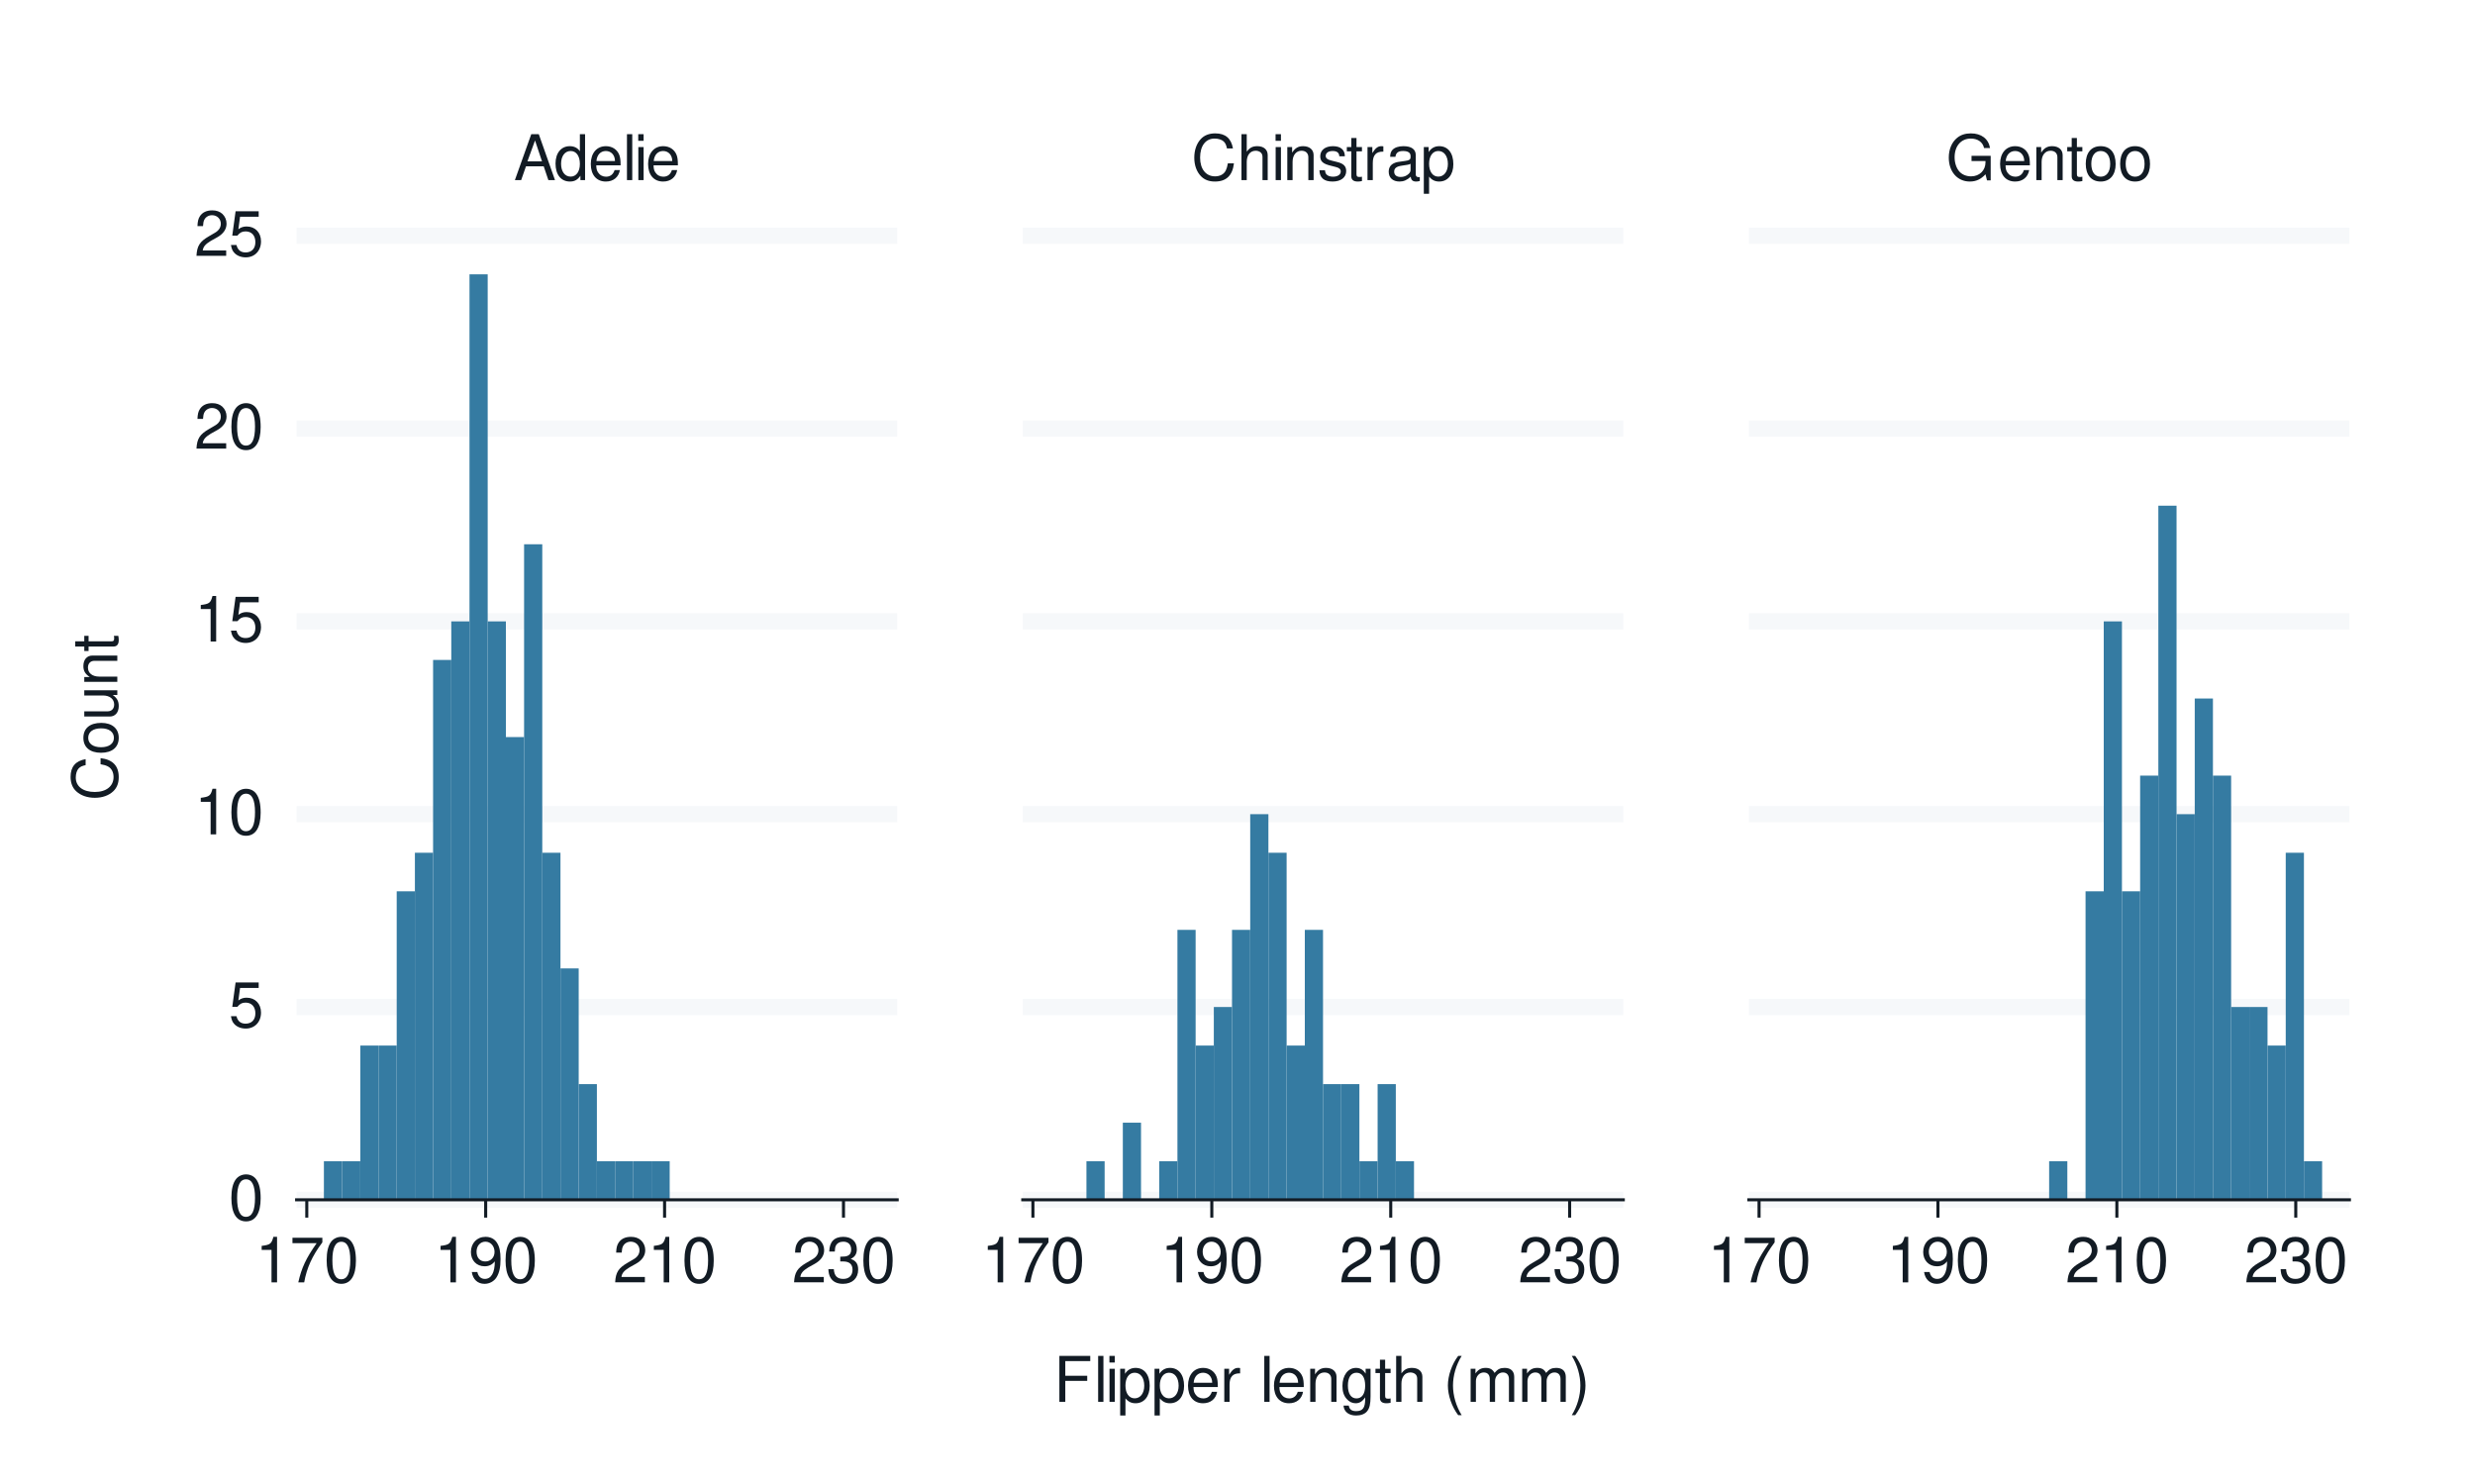 <?xml version="1.0" encoding="UTF-8"?>
<svg xmlns="http://www.w3.org/2000/svg" xmlns:xlink="http://www.w3.org/1999/xlink" width="432" height="259" viewBox="0 0 432 259">
<defs>
<g>
<g id="glyph-0-0">
<path d="M 5.219 -2.406 L 6.031 0 L 7.188 0 L 4.359 -8.016 L 3.047 -8.016 L 0.188 0 L 1.281 0 L 2.125 -2.406 Z M 4.922 -3.266 L 2.375 -3.266 L 3.703 -6.922 Z M 4.922 -3.266 "/>
</g>
<g id="glyph-0-1">
<path d="M 5.438 -8.016 L 4.531 -8.016 L 4.531 -5.031 C 4.141 -5.625 3.531 -5.922 2.766 -5.922 C 1.266 -5.922 0.281 -4.734 0.281 -2.891 C 0.281 -0.953 1.234 0.25 2.797 0.25 C 3.594 0.25 4.141 -0.047 4.625 -0.766 L 4.625 0 L 5.438 0 Z M 2.922 -5.078 C 3.906 -5.078 4.531 -4.203 4.531 -2.812 C 4.531 -1.484 3.891 -0.609 2.922 -0.609 C 1.906 -0.609 1.25 -1.5 1.25 -2.844 C 1.25 -4.188 1.906 -5.078 2.922 -5.078 Z M 2.922 -5.078 "/>
</g>
<g id="glyph-0-2">
<path d="M 5.641 -2.578 C 5.641 -3.453 5.578 -3.984 5.406 -4.406 C 5.031 -5.359 4.156 -5.922 3.078 -5.922 C 1.469 -5.922 0.438 -4.703 0.438 -2.812 C 0.438 -0.906 1.438 0.25 3.062 0.25 C 4.375 0.25 5.297 -0.5 5.516 -1.75 L 4.594 -1.75 C 4.344 -0.984 3.828 -0.594 3.094 -0.594 C 2.516 -0.594 2.016 -0.859 1.703 -1.344 C 1.484 -1.672 1.406 -2 1.391 -2.578 Z M 1.422 -3.328 C 1.5 -4.391 2.141 -5.078 3.062 -5.078 C 4 -5.078 4.656 -4.359 4.656 -3.328 Z M 1.422 -3.328 "/>
</g>
<g id="glyph-0-3">
<path d="M 1.672 -8.016 L 0.75 -8.016 L 0.75 0 L 1.672 0 Z M 1.672 -8.016 "/>
</g>
<g id="glyph-0-4">
<path d="M 1.656 -5.766 L 0.734 -5.766 L 0.734 0 L 1.656 0 Z M 1.656 -8.016 L 0.719 -8.016 L 0.719 -6.859 L 1.656 -6.859 Z M 1.656 -8.016 "/>
</g>
<g id="glyph-0-5">
<path d="M 7.281 -5.531 C 6.969 -7.297 5.953 -8.156 4.188 -8.156 C 3.109 -8.156 2.25 -7.812 1.656 -7.156 C 0.922 -6.359 0.531 -5.219 0.531 -3.922 C 0.531 -2.594 0.938 -1.469 1.688 -0.688 C 2.312 -0.047 3.109 0.25 4.141 0.25 C 6.109 0.25 7.203 -0.797 7.453 -2.922 L 6.391 -2.922 C 6.297 -2.375 6.188 -2 6.031 -1.688 C 5.703 -1.016 5.016 -0.656 4.156 -0.656 C 2.562 -0.656 1.547 -1.922 1.547 -3.922 C 1.547 -5.984 2.516 -7.25 4.062 -7.25 C 4.719 -7.25 5.328 -7.062 5.656 -6.75 C 5.953 -6.469 6.109 -6.141 6.234 -5.531 Z M 7.281 -5.531 "/>
</g>
<g id="glyph-0-6">
<path d="M 0.766 -8.016 L 0.766 0 L 1.688 0 L 1.688 -3.172 C 1.688 -4.359 2.297 -5.125 3.25 -5.125 C 3.547 -5.125 3.844 -5.031 4.062 -4.875 C 4.328 -4.672 4.438 -4.406 4.438 -4 L 4.438 0 L 5.344 0 L 5.344 -4.359 C 5.344 -5.328 4.656 -5.922 3.531 -5.922 C 2.719 -5.922 2.219 -5.672 1.688 -4.969 L 1.688 -8.016 Z M 0.766 -8.016 "/>
</g>
<g id="glyph-0-7">
<path d="M 0.766 -5.766 L 0.766 0 L 1.688 0 L 1.688 -3.172 C 1.688 -4.359 2.312 -5.125 3.25 -5.125 C 3.984 -5.125 4.438 -4.688 4.438 -4 L 4.438 0 L 5.359 0 L 5.359 -4.359 C 5.359 -5.312 4.641 -5.922 3.531 -5.922 C 2.672 -5.922 2.125 -5.594 1.609 -4.797 L 1.609 -5.766 Z M 0.766 -5.766 "/>
</g>
<g id="glyph-0-8">
<path d="M 4.812 -4.156 C 4.812 -5.297 4.062 -5.922 2.734 -5.922 C 1.391 -5.922 0.516 -5.234 0.516 -4.172 C 0.516 -3.266 0.984 -2.844 2.344 -2.516 L 3.203 -2.297 C 3.844 -2.141 4.094 -1.906 4.094 -1.5 C 4.094 -0.953 3.547 -0.594 2.75 -0.594 C 2.25 -0.594 1.844 -0.734 1.609 -0.984 C 1.469 -1.141 1.391 -1.312 1.344 -1.719 L 0.375 -1.719 C 0.422 -0.391 1.172 0.25 2.672 0.25 C 4.125 0.25 5.047 -0.469 5.047 -1.578 C 5.047 -2.438 4.562 -2.906 3.422 -3.172 L 2.547 -3.391 C 1.797 -3.562 1.469 -3.812 1.469 -4.219 C 1.469 -4.75 1.953 -5.078 2.688 -5.078 C 3.438 -5.078 3.828 -4.766 3.844 -4.156 Z M 4.812 -4.156 "/>
</g>
<g id="glyph-0-9">
<path d="M 2.797 -5.766 L 1.844 -5.766 L 1.844 -7.344 L 0.938 -7.344 L 0.938 -5.766 L 0.156 -5.766 L 0.156 -5.016 L 0.938 -5.016 L 0.938 -0.656 C 0.938 -0.062 1.328 0.25 2.047 0.25 C 2.281 0.25 2.484 0.234 2.797 0.172 L 2.797 -0.594 C 2.656 -0.562 2.547 -0.547 2.359 -0.547 C 1.953 -0.547 1.844 -0.656 1.844 -1.062 L 1.844 -5.016 L 2.797 -5.016 Z M 2.797 -5.766 "/>
</g>
<g id="glyph-0-10">
<path d="M 0.766 -5.766 L 0.766 0 L 1.688 0 L 1.688 -2.984 C 1.688 -4.375 2.266 -5 3.531 -4.969 L 3.531 -5.891 C 3.375 -5.922 3.281 -5.922 3.172 -5.922 C 2.578 -5.922 2.141 -5.578 1.609 -4.719 L 1.609 -5.766 Z M 0.766 -5.766 "/>
</g>
<g id="glyph-0-11">
<path d="M 5.891 -0.531 C 5.781 -0.516 5.734 -0.516 5.688 -0.516 C 5.375 -0.516 5.188 -0.688 5.188 -0.969 L 5.188 -4.359 C 5.188 -5.375 4.438 -5.922 3.031 -5.922 C 2.172 -5.922 1.5 -5.688 1.109 -5.266 C 0.844 -4.969 0.734 -4.625 0.719 -4.062 L 1.641 -4.062 C 1.719 -4.766 2.141 -5.078 2.984 -5.078 C 3.828 -5.078 4.281 -4.781 4.281 -4.219 L 4.281 -3.984 C 4.266 -3.594 4.062 -3.438 3.328 -3.344 C 2.031 -3.172 1.828 -3.141 1.469 -2.984 C 0.797 -2.703 0.469 -2.203 0.469 -1.453 C 0.469 -0.406 1.188 0.25 2.359 0.25 C 3.078 0.25 3.656 0 4.312 -0.594 C 4.375 0 4.656 0.25 5.266 0.25 C 5.453 0.25 5.578 0.234 5.891 0.156 Z M 4.281 -1.812 C 4.281 -1.5 4.188 -1.312 3.922 -1.062 C 3.547 -0.719 3.094 -0.547 2.547 -0.547 C 1.844 -0.547 1.422 -0.891 1.422 -1.469 C 1.422 -2.078 1.812 -2.391 2.812 -2.531 C 3.781 -2.656 3.969 -2.703 4.281 -2.844 Z M 4.281 -1.812 "/>
</g>
<g id="glyph-0-12">
<path d="M 0.594 2.391 L 1.516 2.391 L 1.516 -0.609 C 2 -0.016 2.547 0.25 3.281 0.25 C 4.781 0.25 5.75 -0.953 5.75 -2.781 C 5.75 -4.719 4.812 -5.922 3.281 -5.922 C 2.5 -5.922 1.875 -5.578 1.438 -4.891 L 1.438 -5.766 L 0.594 -5.766 Z M 3.125 -5.078 C 4.141 -5.078 4.797 -4.188 4.797 -2.812 C 4.797 -1.5 4.125 -0.609 3.125 -0.609 C 2.141 -0.609 1.516 -1.484 1.516 -2.844 C 1.516 -4.188 2.141 -5.078 3.125 -5.078 Z M 3.125 -5.078 "/>
</g>
<g id="glyph-0-13">
<path d="M 7.797 -4.234 L 4.453 -4.234 L 4.453 -3.328 L 6.891 -3.328 L 6.891 -3.109 C 6.891 -1.688 5.844 -0.656 4.375 -0.656 C 3.562 -0.656 2.828 -0.953 2.359 -1.469 C 1.828 -2.031 1.5 -2.984 1.5 -3.984 C 1.5 -5.953 2.625 -7.25 4.328 -7.25 C 5.547 -7.25 6.422 -6.625 6.641 -5.594 L 7.688 -5.594 C 7.406 -7.219 6.172 -8.156 4.328 -8.156 C 3.359 -8.156 2.562 -7.891 1.938 -7.375 C 1 -6.609 0.484 -5.375 0.484 -3.922 C 0.484 -1.469 1.984 0.25 4.156 0.25 C 5.25 0.25 6.109 -0.156 6.891 -1.016 L 7.156 0.047 L 7.797 0.047 Z M 7.797 -4.234 "/>
</g>
<g id="glyph-0-14">
<path d="M 2.984 -5.922 C 1.359 -5.922 0.391 -4.781 0.391 -2.844 C 0.391 -0.891 1.359 0.25 3 0.25 C 4.625 0.25 5.609 -0.906 5.609 -2.797 C 5.609 -4.797 4.656 -5.922 2.984 -5.922 Z M 3 -5.078 C 4.031 -5.078 4.656 -4.234 4.656 -2.812 C 4.656 -1.438 4.016 -0.594 3 -0.594 C 1.984 -0.594 1.359 -1.438 1.359 -2.844 C 1.359 -4.234 1.984 -5.078 3 -5.078 Z M 3 -5.078 "/>
</g>
<g id="glyph-0-15">
<path d="M 2.844 -5.672 L 2.844 0 L 3.812 0 L 3.812 -7.953 L 3.172 -7.953 C 2.844 -6.734 2.625 -6.562 1.125 -6.375 L 1.125 -5.672 Z M 2.844 -5.672 "/>
</g>
<g id="glyph-0-16">
<path d="M 5.719 -7.797 L 0.5 -7.797 L 0.5 -6.844 L 4.719 -6.844 C 2.859 -4.188 2.094 -2.562 1.516 0 L 2.547 0 C 2.984 -2.5 3.953 -4.641 5.719 -6.984 Z M 5.719 -7.797 "/>
</g>
<g id="glyph-0-17">
<path d="M 3.031 -7.953 C 2.297 -7.953 1.641 -7.625 1.234 -7.078 C 0.719 -6.375 0.469 -5.328 0.469 -3.844 C 0.469 -1.172 1.359 0.25 3.031 0.25 C 4.672 0.25 5.578 -1.172 5.578 -3.781 C 5.578 -5.328 5.328 -6.359 4.812 -7.078 C 4.406 -7.641 3.766 -7.953 3.031 -7.953 Z M 3.031 -7.094 C 4.062 -7.094 4.594 -6.031 4.594 -3.875 C 4.594 -1.609 4.078 -0.547 3 -0.547 C 1.984 -0.547 1.469 -1.656 1.469 -3.844 C 1.469 -6.031 1.984 -7.094 3.031 -7.094 Z M 3.031 -7.094 "/>
</g>
<g id="glyph-0-18">
<path d="M 0.578 -1.812 C 0.766 -0.516 1.609 0.25 2.797 0.25 C 3.656 0.25 4.438 -0.172 4.891 -0.875 C 5.375 -1.656 5.594 -2.625 5.594 -4.062 C 5.594 -5.406 5.406 -6.266 4.938 -6.969 C 4.516 -7.609 3.828 -7.953 2.969 -7.953 C 1.484 -7.953 0.422 -6.844 0.422 -5.297 C 0.422 -3.844 1.406 -2.812 2.812 -2.812 C 3.547 -2.812 4.109 -3.062 4.594 -3.672 C 4.594 -1.688 3.969 -0.609 2.859 -0.609 C 2.172 -0.609 1.703 -1.047 1.547 -1.812 Z M 2.953 -7.109 C 3.859 -7.109 4.547 -6.344 4.547 -5.328 C 4.547 -4.344 3.891 -3.656 2.922 -3.656 C 1.984 -3.656 1.406 -4.328 1.406 -5.375 C 1.406 -6.375 2.062 -7.109 2.953 -7.109 Z M 2.953 -7.109 "/>
</g>
<g id="glyph-0-19">
<path d="M 5.562 -0.953 L 1.469 -0.953 C 1.562 -1.609 1.906 -2.031 2.875 -2.625 L 3.969 -3.234 C 5.062 -3.844 5.625 -4.656 5.625 -5.625 C 5.625 -6.297 5.359 -6.906 4.891 -7.344 C 4.438 -7.75 3.859 -7.953 3.125 -7.953 C 2.141 -7.953 1.391 -7.594 0.969 -6.922 C 0.688 -6.5 0.578 -6 0.547 -5.203 L 1.516 -5.203 C 1.547 -5.734 1.609 -6.062 1.75 -6.328 C 2 -6.812 2.516 -7.109 3.094 -7.109 C 3.969 -7.109 4.625 -6.469 4.625 -5.609 C 4.625 -4.969 4.266 -4.422 3.578 -4.031 L 2.562 -3.438 C 0.938 -2.5 0.469 -1.75 0.375 -0.016 L 5.562 -0.016 Z M 5.562 -0.953 "/>
</g>
<g id="glyph-0-20">
<path d="M 2.438 -3.656 L 2.953 -3.656 C 4.016 -3.656 4.578 -3.172 4.578 -2.219 C 4.578 -1.203 3.969 -0.609 2.969 -0.609 C 1.906 -0.609 1.391 -1.141 1.312 -2.312 L 0.359 -2.312 C 0.391 -1.672 0.5 -1.25 0.688 -0.906 C 1.094 -0.125 1.859 0.25 2.922 0.25 C 4.531 0.25 5.562 -0.719 5.562 -2.219 C 5.562 -3.234 5.188 -3.781 4.25 -4.109 C 4.969 -4.406 5.328 -4.969 5.328 -5.766 C 5.328 -7.125 4.438 -7.953 2.953 -7.953 C 1.391 -7.953 0.547 -7.078 0.516 -5.391 L 1.484 -5.391 C 1.5 -5.875 1.547 -6.156 1.656 -6.391 C 1.875 -6.844 2.359 -7.109 2.969 -7.109 C 3.828 -7.109 4.344 -6.594 4.344 -5.734 C 4.344 -5.172 4.141 -4.828 3.719 -4.641 C 3.453 -4.531 3.109 -4.484 2.438 -4.484 Z M 2.438 -3.656 "/>
</g>
<g id="glyph-0-21">
<path d="M 5.234 -7.797 L 1.203 -7.797 L 0.625 -3.547 L 1.516 -3.547 C 1.969 -4.094 2.344 -4.281 2.953 -4.281 C 4 -4.281 4.656 -3.562 4.656 -2.406 C 4.656 -1.281 4 -0.609 2.953 -0.609 C 2.094 -0.609 1.578 -1.031 1.359 -1.906 L 0.391 -1.906 C 0.516 -1.281 0.625 -0.969 0.859 -0.688 C 1.297 -0.094 2.094 0.25 2.969 0.25 C 4.547 0.25 5.641 -0.891 5.641 -2.547 C 5.641 -4.078 4.625 -5.141 3.125 -5.141 C 2.578 -5.141 2.141 -5 1.688 -4.656 L 1.984 -6.844 L 5.234 -6.844 Z M 5.234 -7.797 "/>
</g>
<g id="glyph-0-22">
<path d="M 2.016 -3.656 L 5.844 -3.656 L 5.844 -4.547 L 2.016 -4.547 L 2.016 -7.109 L 6.375 -7.109 L 6.375 -8.016 L 0.984 -8.016 L 0.984 0 L 2.016 0 Z M 2.016 -3.656 "/>
</g>
<g id="glyph-0-23">
</g>
<g id="glyph-0-24">
<path d="M 4.438 -5.766 L 4.438 -4.922 C 3.984 -5.625 3.469 -5.922 2.75 -5.922 C 1.359 -5.922 0.391 -4.625 0.391 -2.781 C 0.391 -1.812 0.609 -1.109 1.109 -0.531 C 1.547 -0.016 2.094 0.25 2.688 0.25 C 3.375 0.25 3.875 -0.062 4.359 -0.781 L 4.359 -0.484 C 4.359 1.062 3.922 1.625 2.781 1.625 C 2 1.625 1.594 1.312 1.5 0.656 L 0.578 0.656 C 0.656 1.734 1.5 2.391 2.766 2.391 C 3.609 2.391 4.312 2.125 4.688 1.656 C 5.125 1.125 5.297 0.406 5.297 -0.953 L 5.297 -5.766 Z M 2.844 -5.078 C 3.812 -5.078 4.359 -4.266 4.359 -2.812 C 4.359 -1.406 3.797 -0.594 2.844 -0.594 C 1.891 -0.594 1.344 -1.422 1.344 -2.844 C 1.344 -4.25 1.891 -5.078 2.844 -5.078 Z M 2.844 -5.078 "/>
</g>
<g id="glyph-0-25">
<path d="M 2.594 -8.016 C 1.5 -6.578 0.797 -4.578 0.797 -2.844 C 0.797 -1.109 1.5 0.891 2.594 2.328 L 3.203 2.328 C 2.234 0.766 1.688 -1.094 1.688 -2.844 C 1.688 -4.594 2.234 -6.453 3.203 -8.016 Z M 2.594 -8.016 "/>
</g>
<g id="glyph-0-26">
<path d="M 0.766 -5.766 L 0.766 0 L 1.688 0 L 1.688 -3.625 C 1.688 -4.453 2.297 -5.125 3.047 -5.125 C 3.734 -5.125 4.109 -4.703 4.109 -3.969 L 4.109 0 L 5.031 0 L 5.031 -3.625 C 5.031 -4.453 5.641 -5.125 6.391 -5.125 C 7.062 -5.125 7.453 -4.703 7.453 -3.969 L 7.453 0 L 8.375 0 L 8.375 -4.328 C 8.375 -5.359 7.781 -5.922 6.703 -5.922 C 5.938 -5.922 5.484 -5.703 4.938 -5.047 C 4.594 -5.672 4.141 -5.922 3.391 -5.922 C 2.625 -5.922 2.094 -5.641 1.609 -4.953 L 1.609 -5.766 Z M 0.766 -5.766 "/>
</g>
<g id="glyph-0-27">
<path d="M 1.016 2.328 C 2.125 0.891 2.812 -1.109 2.812 -2.844 C 2.812 -4.578 2.125 -6.578 1.016 -8.016 L 0.422 -8.016 C 1.391 -6.453 1.922 -4.594 1.922 -2.844 C 1.922 -1.094 1.391 0.766 0.422 2.328 Z M 1.016 2.328 "/>
</g>
<g id="glyph-1-0">
<path d="M -5.531 -7.281 C -7.297 -6.969 -8.156 -5.953 -8.156 -4.188 C -8.156 -3.109 -7.812 -2.25 -7.156 -1.656 C -6.359 -0.922 -5.219 -0.531 -3.922 -0.531 C -2.594 -0.531 -1.469 -0.938 -0.688 -1.688 C -0.047 -2.312 0.25 -3.109 0.25 -4.141 C 0.25 -6.109 -0.797 -7.203 -2.922 -7.453 L -2.922 -6.391 C -2.375 -6.297 -2 -6.188 -1.688 -6.031 C -1.016 -5.703 -0.656 -5.016 -0.656 -4.156 C -0.656 -2.562 -1.922 -1.547 -3.922 -1.547 C -5.984 -1.547 -7.25 -2.516 -7.25 -4.062 C -7.25 -4.719 -7.062 -5.328 -6.75 -5.656 C -6.469 -5.953 -6.141 -6.109 -5.531 -6.234 Z M -5.531 -7.281 "/>
</g>
<g id="glyph-1-1">
<path d="M -5.922 -2.984 C -5.922 -1.359 -4.781 -0.391 -2.844 -0.391 C -0.891 -0.391 0.25 -1.359 0.25 -3 C 0.25 -4.625 -0.906 -5.609 -2.797 -5.609 C -4.797 -5.609 -5.922 -4.656 -5.922 -2.984 Z M -5.078 -3 C -5.078 -4.031 -4.234 -4.656 -2.812 -4.656 C -1.438 -4.656 -0.594 -4.016 -0.594 -3 C -0.594 -1.984 -1.438 -1.359 -2.844 -1.359 C -4.234 -1.359 -5.078 -1.984 -5.078 -3 Z M -5.078 -3 "/>
</g>
<g id="glyph-1-2">
<path d="M 0 -5.297 L -5.766 -5.297 L -5.766 -4.391 L -2.5 -4.391 C -1.312 -4.391 -0.547 -3.766 -0.547 -2.812 C -0.547 -2.094 -0.984 -1.625 -1.688 -1.625 L -5.766 -1.625 L -5.766 -0.719 L -1.312 -0.719 C -0.359 -0.719 0.25 -1.438 0.25 -2.547 C 0.25 -3.406 -0.047 -3.938 -0.797 -4.484 L 0 -4.484 Z M 0 -5.297 "/>
</g>
<g id="glyph-1-3">
<path d="M -5.766 -0.766 L 0 -0.766 L 0 -1.688 L -3.172 -1.688 C -4.359 -1.688 -5.125 -2.312 -5.125 -3.25 C -5.125 -3.984 -4.688 -4.438 -4 -4.438 L 0 -4.438 L 0 -5.359 L -4.359 -5.359 C -5.312 -5.359 -5.922 -4.641 -5.922 -3.531 C -5.922 -2.672 -5.594 -2.125 -4.797 -1.609 L -5.766 -1.609 Z M -5.766 -0.766 "/>
</g>
<g id="glyph-1-4">
<path d="M -5.766 -2.797 L -5.766 -1.844 L -7.344 -1.844 L -7.344 -0.938 L -5.766 -0.938 L -5.766 -0.156 L -5.016 -0.156 L -5.016 -0.938 L -0.656 -0.938 C -0.062 -0.938 0.25 -1.328 0.25 -2.047 C 0.25 -2.281 0.234 -2.484 0.172 -2.797 L -0.594 -2.797 C -0.562 -2.656 -0.547 -2.547 -0.547 -2.359 C -0.547 -1.953 -0.656 -1.844 -1.062 -1.844 L -5.016 -1.844 L -5.016 -2.797 Z M -5.766 -2.797 "/>
</g>
</g>
</defs>
<rect x="-43.2" y="-25.9" width="518.4" height="310.8" fill="rgb(100%, 100%, 100%)" fill-opacity="1"/>
<path fill="none" stroke-width="1.067" stroke-linecap="round" stroke-linejoin="round" stroke="rgb(100%, 100%, 100%)" stroke-opacity="1" stroke-miterlimit="10" d="M 0 259 L 432 259 L 432 0 L 0 0 Z M 0 259 "/>
<path fill-rule="nonzero" fill="rgb(100%, 100%, 100%)" fill-opacity="1" stroke-width="1.067" stroke-linecap="round" stroke-linejoin="round" stroke="rgb(100%, 100%, 100%)" stroke-opacity="1" stroke-miterlimit="10" d="M 51.77 209.422 L 156.594 209.422 L 156.594 41.152 L 51.77 41.152 Z M 51.77 209.422 "/>
<path fill="none" stroke-width="2.838" stroke-linecap="butt" stroke-linejoin="round" stroke="rgb(96.471%, 97.255%, 98.039%)" stroke-opacity="1" stroke-miterlimit="10" d="M 51.77 209.422 L 156.598 209.422 "/>
<path fill="none" stroke-width="2.838" stroke-linecap="butt" stroke-linejoin="round" stroke="rgb(96.471%, 97.255%, 98.039%)" stroke-opacity="1" stroke-miterlimit="10" d="M 51.77 175.766 L 156.598 175.766 "/>
<path fill="none" stroke-width="2.838" stroke-linecap="butt" stroke-linejoin="round" stroke="rgb(96.471%, 97.255%, 98.039%)" stroke-opacity="1" stroke-miterlimit="10" d="M 51.77 142.113 L 156.598 142.113 "/>
<path fill="none" stroke-width="2.838" stroke-linecap="butt" stroke-linejoin="round" stroke="rgb(96.471%, 97.255%, 98.039%)" stroke-opacity="1" stroke-miterlimit="10" d="M 51.77 108.457 L 156.598 108.457 "/>
<path fill="none" stroke-width="2.838" stroke-linecap="butt" stroke-linejoin="round" stroke="rgb(96.471%, 97.255%, 98.039%)" stroke-opacity="1" stroke-miterlimit="10" d="M 51.77 74.805 L 156.598 74.805 "/>
<path fill="none" stroke-width="2.838" stroke-linecap="butt" stroke-linejoin="round" stroke="rgb(96.471%, 97.255%, 98.039%)" stroke-opacity="1" stroke-miterlimit="10" d="M 51.77 41.152 L 156.598 41.152 "/>
<path fill-rule="nonzero" fill="rgb(20.784%, 48.235%, 63.529%)" fill-opacity="1" stroke-width="0.007" stroke-linecap="butt" stroke-linejoin="miter" stroke="rgb(20.784%, 48.235%, 63.529%)" stroke-opacity="1" stroke-miterlimit="10" d="M 56.535 209.422 L 59.711 209.422 L 59.711 202.691 L 56.535 202.691 Z M 56.535 209.422 "/>
<path fill-rule="nonzero" fill="rgb(20.784%, 48.235%, 63.529%)" fill-opacity="1" stroke-width="0.007" stroke-linecap="butt" stroke-linejoin="miter" stroke="rgb(20.784%, 48.235%, 63.529%)" stroke-opacity="1" stroke-miterlimit="10" d="M 59.711 209.422 L 62.887 209.422 L 62.887 202.691 L 59.711 202.691 Z M 59.711 209.422 "/>
<path fill-rule="nonzero" fill="rgb(20.784%, 48.235%, 63.529%)" fill-opacity="1" stroke-width="0.007" stroke-linecap="butt" stroke-linejoin="miter" stroke="rgb(20.784%, 48.235%, 63.529%)" stroke-opacity="1" stroke-miterlimit="10" d="M 62.891 209.422 L 66.066 209.422 L 66.066 182.5 L 62.891 182.5 Z M 62.891 209.422 "/>
<path fill-rule="nonzero" fill="rgb(20.784%, 48.235%, 63.529%)" fill-opacity="1" stroke-width="0.007" stroke-linecap="butt" stroke-linejoin="miter" stroke="rgb(20.784%, 48.235%, 63.529%)" stroke-opacity="1" stroke-miterlimit="10" d="M 66.066 209.422 L 69.242 209.422 L 69.242 182.5 L 66.066 182.5 Z M 66.066 209.422 "/>
<path fill-rule="nonzero" fill="rgb(20.784%, 48.235%, 63.529%)" fill-opacity="1" stroke-width="0.007" stroke-linecap="butt" stroke-linejoin="miter" stroke="rgb(20.784%, 48.235%, 63.529%)" stroke-opacity="1" stroke-miterlimit="10" d="M 69.242 209.422 L 72.418 209.422 L 72.418 155.574 L 69.242 155.574 Z M 69.242 209.422 "/>
<path fill-rule="nonzero" fill="rgb(20.784%, 48.235%, 63.529%)" fill-opacity="1" stroke-width="0.007" stroke-linecap="butt" stroke-linejoin="miter" stroke="rgb(20.784%, 48.235%, 63.529%)" stroke-opacity="1" stroke-miterlimit="10" d="M 72.418 209.422 L 75.594 209.422 L 75.594 148.844 L 72.418 148.844 Z M 72.418 209.422 "/>
<path fill-rule="nonzero" fill="rgb(20.784%, 48.235%, 63.529%)" fill-opacity="1" stroke-width="0.007" stroke-linecap="butt" stroke-linejoin="miter" stroke="rgb(20.784%, 48.235%, 63.529%)" stroke-opacity="1" stroke-miterlimit="10" d="M 75.594 209.422 L 78.77 209.422 L 78.77 115.191 L 75.594 115.191 Z M 75.594 209.422 "/>
<path fill-rule="nonzero" fill="rgb(20.784%, 48.235%, 63.529%)" fill-opacity="1" stroke-width="0.007" stroke-linecap="butt" stroke-linejoin="miter" stroke="rgb(20.784%, 48.235%, 63.529%)" stroke-opacity="1" stroke-miterlimit="10" d="M 78.77 209.422 L 81.945 209.422 L 81.945 108.461 L 78.77 108.461 Z M 78.77 209.422 "/>
<path fill-rule="nonzero" fill="rgb(20.784%, 48.235%, 63.529%)" fill-opacity="1" stroke-width="0.007" stroke-linecap="butt" stroke-linejoin="miter" stroke="rgb(20.784%, 48.235%, 63.529%)" stroke-opacity="1" stroke-miterlimit="10" d="M 81.949 209.422 L 85.125 209.422 L 85.125 47.883 L 81.949 47.883 Z M 81.949 209.422 "/>
<path fill-rule="nonzero" fill="rgb(20.784%, 48.235%, 63.529%)" fill-opacity="1" stroke-width="0.007" stroke-linecap="butt" stroke-linejoin="miter" stroke="rgb(20.784%, 48.235%, 63.529%)" stroke-opacity="1" stroke-miterlimit="10" d="M 85.125 209.422 L 88.301 209.422 L 88.301 108.461 L 85.125 108.461 Z M 85.125 209.422 "/>
<path fill-rule="nonzero" fill="rgb(20.784%, 48.235%, 63.529%)" fill-opacity="1" stroke-width="0.007" stroke-linecap="butt" stroke-linejoin="miter" stroke="rgb(20.784%, 48.235%, 63.529%)" stroke-opacity="1" stroke-miterlimit="10" d="M 88.301 209.422 L 91.477 209.422 L 91.477 128.652 L 88.301 128.652 Z M 88.301 209.422 "/>
<path fill-rule="nonzero" fill="rgb(20.784%, 48.235%, 63.529%)" fill-opacity="1" stroke-width="0.007" stroke-linecap="butt" stroke-linejoin="miter" stroke="rgb(20.784%, 48.235%, 63.529%)" stroke-opacity="1" stroke-miterlimit="10" d="M 91.477 209.422 L 94.652 209.422 L 94.652 95 L 91.477 95 Z M 91.477 209.422 "/>
<path fill-rule="nonzero" fill="rgb(20.784%, 48.235%, 63.529%)" fill-opacity="1" stroke-width="0.007" stroke-linecap="butt" stroke-linejoin="miter" stroke="rgb(20.784%, 48.235%, 63.529%)" stroke-opacity="1" stroke-miterlimit="10" d="M 94.652 209.422 L 97.828 209.422 L 97.828 148.844 L 94.652 148.844 Z M 94.652 209.422 "/>
<path fill-rule="nonzero" fill="rgb(20.784%, 48.235%, 63.529%)" fill-opacity="1" stroke-width="0.007" stroke-linecap="butt" stroke-linejoin="miter" stroke="rgb(20.784%, 48.235%, 63.529%)" stroke-opacity="1" stroke-miterlimit="10" d="M 97.832 209.422 L 101.008 209.422 L 101.008 169.035 L 97.832 169.035 Z M 97.832 209.422 "/>
<path fill-rule="nonzero" fill="rgb(20.784%, 48.235%, 63.529%)" fill-opacity="1" stroke-width="0.007" stroke-linecap="butt" stroke-linejoin="miter" stroke="rgb(20.784%, 48.235%, 63.529%)" stroke-opacity="1" stroke-miterlimit="10" d="M 101.008 209.422 L 104.184 209.422 L 104.184 189.23 L 101.008 189.23 Z M 101.008 209.422 "/>
<path fill-rule="nonzero" fill="rgb(20.784%, 48.235%, 63.529%)" fill-opacity="1" stroke-width="0.007" stroke-linecap="butt" stroke-linejoin="miter" stroke="rgb(20.784%, 48.235%, 63.529%)" stroke-opacity="1" stroke-miterlimit="10" d="M 104.184 209.422 L 107.359 209.422 L 107.359 202.691 L 104.184 202.691 Z M 104.184 209.422 "/>
<path fill-rule="nonzero" fill="rgb(20.784%, 48.235%, 63.529%)" fill-opacity="1" stroke-width="0.007" stroke-linecap="butt" stroke-linejoin="miter" stroke="rgb(20.784%, 48.235%, 63.529%)" stroke-opacity="1" stroke-miterlimit="10" d="M 107.359 209.422 L 110.535 209.422 L 110.535 202.691 L 107.359 202.691 Z M 107.359 209.422 "/>
<path fill-rule="nonzero" fill="rgb(20.784%, 48.235%, 63.529%)" fill-opacity="1" stroke-width="0.007" stroke-linecap="butt" stroke-linejoin="miter" stroke="rgb(20.784%, 48.235%, 63.529%)" stroke-opacity="1" stroke-miterlimit="10" d="M 110.535 209.422 L 113.711 209.422 L 113.711 202.691 L 110.535 202.691 Z M 110.535 209.422 "/>
<path fill-rule="nonzero" fill="rgb(20.784%, 48.235%, 63.529%)" fill-opacity="1" stroke-width="0.007" stroke-linecap="butt" stroke-linejoin="miter" stroke="rgb(20.784%, 48.235%, 63.529%)" stroke-opacity="1" stroke-miterlimit="10" d="M 113.715 209.422 L 116.891 209.422 L 116.891 202.691 L 113.715 202.691 Z M 113.715 209.422 "/>
<path fill="none" stroke-width="0.007" stroke-linecap="butt" stroke-linejoin="miter" stroke="rgb(20.784%, 48.235%, 63.529%)" stroke-opacity="1" stroke-miterlimit="10" d="M 116.891 209.422 L 120.066 209.422 Z M 116.891 209.422 "/>
<path fill="none" stroke-width="0.007" stroke-linecap="butt" stroke-linejoin="miter" stroke="rgb(20.784%, 48.235%, 63.529%)" stroke-opacity="1" stroke-miterlimit="10" d="M 120.066 209.422 L 123.242 209.422 Z M 120.066 209.422 "/>
<path fill="none" stroke-width="0.007" stroke-linecap="butt" stroke-linejoin="miter" stroke="rgb(20.784%, 48.235%, 63.529%)" stroke-opacity="1" stroke-miterlimit="10" d="M 123.242 209.422 L 126.418 209.422 Z M 123.242 209.422 "/>
<path fill="none" stroke-width="0.007" stroke-linecap="butt" stroke-linejoin="miter" stroke="rgb(20.784%, 48.235%, 63.529%)" stroke-opacity="1" stroke-miterlimit="10" d="M 126.418 209.422 L 129.594 209.422 Z M 126.418 209.422 "/>
<path fill="none" stroke-width="0.007" stroke-linecap="butt" stroke-linejoin="miter" stroke="rgb(20.784%, 48.235%, 63.529%)" stroke-opacity="1" stroke-miterlimit="10" d="M 129.594 209.422 L 132.77 209.422 Z M 129.594 209.422 "/>
<path fill="none" stroke-width="0.007" stroke-linecap="butt" stroke-linejoin="miter" stroke="rgb(20.784%, 48.235%, 63.529%)" stroke-opacity="1" stroke-miterlimit="10" d="M 132.773 209.422 L 135.949 209.422 Z M 132.773 209.422 "/>
<path fill="none" stroke-width="0.007" stroke-linecap="butt" stroke-linejoin="miter" stroke="rgb(20.784%, 48.235%, 63.529%)" stroke-opacity="1" stroke-miterlimit="10" d="M 135.949 209.422 L 139.125 209.422 Z M 135.949 209.422 "/>
<path fill="none" stroke-width="0.007" stroke-linecap="butt" stroke-linejoin="miter" stroke="rgb(20.784%, 48.235%, 63.529%)" stroke-opacity="1" stroke-miterlimit="10" d="M 139.125 209.422 L 142.301 209.422 Z M 139.125 209.422 "/>
<path fill="none" stroke-width="0.007" stroke-linecap="butt" stroke-linejoin="miter" stroke="rgb(20.784%, 48.235%, 63.529%)" stroke-opacity="1" stroke-miterlimit="10" d="M 142.301 209.422 L 145.477 209.422 Z M 142.301 209.422 "/>
<path fill="none" stroke-width="0.007" stroke-linecap="butt" stroke-linejoin="miter" stroke="rgb(20.784%, 48.235%, 63.529%)" stroke-opacity="1" stroke-miterlimit="10" d="M 145.477 209.422 L 148.652 209.422 Z M 145.477 209.422 "/>
<path fill="none" stroke-width="0.007" stroke-linecap="butt" stroke-linejoin="miter" stroke="rgb(20.784%, 48.235%, 63.529%)" stroke-opacity="1" stroke-miterlimit="10" d="M 148.656 209.422 L 151.832 209.422 Z M 148.656 209.422 "/>
<path fill-rule="nonzero" fill="rgb(100%, 100%, 100%)" fill-opacity="1" stroke-width="1.067" stroke-linecap="round" stroke-linejoin="round" stroke="rgb(100%, 100%, 100%)" stroke-opacity="1" stroke-miterlimit="10" d="M 178.516 209.422 L 283.34 209.422 L 283.34 41.152 L 178.516 41.152 Z M 178.516 209.422 "/>
<path fill="none" stroke-width="2.838" stroke-linecap="butt" stroke-linejoin="round" stroke="rgb(96.471%, 97.255%, 98.039%)" stroke-opacity="1" stroke-miterlimit="10" d="M 178.516 209.422 L 283.34 209.422 "/>
<path fill="none" stroke-width="2.838" stroke-linecap="butt" stroke-linejoin="round" stroke="rgb(96.471%, 97.255%, 98.039%)" stroke-opacity="1" stroke-miterlimit="10" d="M 178.516 175.766 L 283.34 175.766 "/>
<path fill="none" stroke-width="2.838" stroke-linecap="butt" stroke-linejoin="round" stroke="rgb(96.471%, 97.255%, 98.039%)" stroke-opacity="1" stroke-miterlimit="10" d="M 178.516 142.113 L 283.34 142.113 "/>
<path fill="none" stroke-width="2.838" stroke-linecap="butt" stroke-linejoin="round" stroke="rgb(96.471%, 97.255%, 98.039%)" stroke-opacity="1" stroke-miterlimit="10" d="M 178.516 108.457 L 283.34 108.457 "/>
<path fill="none" stroke-width="2.838" stroke-linecap="butt" stroke-linejoin="round" stroke="rgb(96.471%, 97.255%, 98.039%)" stroke-opacity="1" stroke-miterlimit="10" d="M 178.516 74.805 L 283.34 74.805 "/>
<path fill="none" stroke-width="2.838" stroke-linecap="butt" stroke-linejoin="round" stroke="rgb(96.471%, 97.255%, 98.039%)" stroke-opacity="1" stroke-miterlimit="10" d="M 178.516 41.152 L 283.34 41.152 "/>
<path fill="none" stroke-width="0.007" stroke-linecap="butt" stroke-linejoin="miter" stroke="rgb(20.784%, 48.235%, 63.529%)" stroke-opacity="1" stroke-miterlimit="10" d="M 183.277 209.422 L 186.453 209.422 Z M 183.277 209.422 "/>
<path fill="none" stroke-width="0.007" stroke-linecap="butt" stroke-linejoin="miter" stroke="rgb(20.784%, 48.235%, 63.529%)" stroke-opacity="1" stroke-miterlimit="10" d="M 186.457 209.422 L 189.633 209.422 Z M 186.457 209.422 "/>
<path fill-rule="nonzero" fill="rgb(20.784%, 48.235%, 63.529%)" fill-opacity="1" stroke-width="0.007" stroke-linecap="butt" stroke-linejoin="miter" stroke="rgb(20.784%, 48.235%, 63.529%)" stroke-opacity="1" stroke-miterlimit="10" d="M 189.633 209.422 L 192.809 209.422 L 192.809 202.691 L 189.633 202.691 Z M 189.633 209.422 "/>
<path fill="none" stroke-width="0.007" stroke-linecap="butt" stroke-linejoin="miter" stroke="rgb(20.784%, 48.235%, 63.529%)" stroke-opacity="1" stroke-miterlimit="10" d="M 192.809 209.422 L 195.984 209.422 Z M 192.809 209.422 "/>
<path fill-rule="nonzero" fill="rgb(20.784%, 48.235%, 63.529%)" fill-opacity="1" stroke-width="0.007" stroke-linecap="butt" stroke-linejoin="miter" stroke="rgb(20.784%, 48.235%, 63.529%)" stroke-opacity="1" stroke-miterlimit="10" d="M 195.984 209.422 L 199.16 209.422 L 199.16 195.961 L 195.984 195.961 Z M 195.984 209.422 "/>
<path fill="none" stroke-width="0.007" stroke-linecap="butt" stroke-linejoin="miter" stroke="rgb(20.784%, 48.235%, 63.529%)" stroke-opacity="1" stroke-miterlimit="10" d="M 199.16 209.422 L 202.336 209.422 Z M 199.16 209.422 "/>
<path fill-rule="nonzero" fill="rgb(20.784%, 48.235%, 63.529%)" fill-opacity="1" stroke-width="0.007" stroke-linecap="butt" stroke-linejoin="miter" stroke="rgb(20.784%, 48.235%, 63.529%)" stroke-opacity="1" stroke-miterlimit="10" d="M 202.336 209.422 L 205.512 209.422 L 205.512 202.691 L 202.336 202.691 Z M 202.336 209.422 "/>
<path fill-rule="nonzero" fill="rgb(20.784%, 48.235%, 63.529%)" fill-opacity="1" stroke-width="0.007" stroke-linecap="butt" stroke-linejoin="miter" stroke="rgb(20.784%, 48.235%, 63.529%)" stroke-opacity="1" stroke-miterlimit="10" d="M 205.516 209.422 L 208.691 209.422 L 208.691 162.305 L 205.516 162.305 Z M 205.516 209.422 "/>
<path fill-rule="nonzero" fill="rgb(20.784%, 48.235%, 63.529%)" fill-opacity="1" stroke-width="0.007" stroke-linecap="butt" stroke-linejoin="miter" stroke="rgb(20.784%, 48.235%, 63.529%)" stroke-opacity="1" stroke-miterlimit="10" d="M 208.691 209.422 L 211.867 209.422 L 211.867 182.5 L 208.691 182.5 Z M 208.691 209.422 "/>
<path fill-rule="nonzero" fill="rgb(20.784%, 48.235%, 63.529%)" fill-opacity="1" stroke-width="0.007" stroke-linecap="butt" stroke-linejoin="miter" stroke="rgb(20.784%, 48.235%, 63.529%)" stroke-opacity="1" stroke-miterlimit="10" d="M 211.867 209.422 L 215.043 209.422 L 215.043 175.77 L 211.867 175.77 Z M 211.867 209.422 "/>
<path fill-rule="nonzero" fill="rgb(20.784%, 48.235%, 63.529%)" fill-opacity="1" stroke-width="0.007" stroke-linecap="butt" stroke-linejoin="miter" stroke="rgb(20.784%, 48.235%, 63.529%)" stroke-opacity="1" stroke-miterlimit="10" d="M 215.043 209.422 L 218.219 209.422 L 218.219 162.305 L 215.043 162.305 Z M 215.043 209.422 "/>
<path fill-rule="nonzero" fill="rgb(20.784%, 48.235%, 63.529%)" fill-opacity="1" stroke-width="0.007" stroke-linecap="butt" stroke-linejoin="miter" stroke="rgb(20.784%, 48.235%, 63.529%)" stroke-opacity="1" stroke-miterlimit="10" d="M 218.219 209.422 L 221.395 209.422 L 221.395 142.113 L 218.219 142.113 Z M 218.219 209.422 "/>
<path fill-rule="nonzero" fill="rgb(20.784%, 48.235%, 63.529%)" fill-opacity="1" stroke-width="0.007" stroke-linecap="butt" stroke-linejoin="miter" stroke="rgb(20.784%, 48.235%, 63.529%)" stroke-opacity="1" stroke-miterlimit="10" d="M 221.398 209.422 L 224.574 209.422 L 224.574 148.844 L 221.398 148.844 Z M 221.398 209.422 "/>
<path fill-rule="nonzero" fill="rgb(20.784%, 48.235%, 63.529%)" fill-opacity="1" stroke-width="0.007" stroke-linecap="butt" stroke-linejoin="miter" stroke="rgb(20.784%, 48.235%, 63.529%)" stroke-opacity="1" stroke-miterlimit="10" d="M 224.574 209.422 L 227.75 209.422 L 227.75 182.5 L 224.574 182.5 Z M 224.574 209.422 "/>
<path fill-rule="nonzero" fill="rgb(20.784%, 48.235%, 63.529%)" fill-opacity="1" stroke-width="0.007" stroke-linecap="butt" stroke-linejoin="miter" stroke="rgb(20.784%, 48.235%, 63.529%)" stroke-opacity="1" stroke-miterlimit="10" d="M 227.75 209.422 L 230.926 209.422 L 230.926 162.305 L 227.75 162.305 Z M 227.75 209.422 "/>
<path fill-rule="nonzero" fill="rgb(20.784%, 48.235%, 63.529%)" fill-opacity="1" stroke-width="0.007" stroke-linecap="butt" stroke-linejoin="miter" stroke="rgb(20.784%, 48.235%, 63.529%)" stroke-opacity="1" stroke-miterlimit="10" d="M 230.926 209.422 L 234.102 209.422 L 234.102 189.23 L 230.926 189.23 Z M 230.926 209.422 "/>
<path fill-rule="nonzero" fill="rgb(20.784%, 48.235%, 63.529%)" fill-opacity="1" stroke-width="0.007" stroke-linecap="butt" stroke-linejoin="miter" stroke="rgb(20.784%, 48.235%, 63.529%)" stroke-opacity="1" stroke-miterlimit="10" d="M 234.102 209.422 L 237.277 209.422 L 237.277 189.23 L 234.102 189.23 Z M 234.102 209.422 "/>
<path fill-rule="nonzero" fill="rgb(20.784%, 48.235%, 63.529%)" fill-opacity="1" stroke-width="0.007" stroke-linecap="butt" stroke-linejoin="miter" stroke="rgb(20.784%, 48.235%, 63.529%)" stroke-opacity="1" stroke-miterlimit="10" d="M 237.281 209.422 L 240.457 209.422 L 240.457 202.691 L 237.281 202.691 Z M 237.281 209.422 "/>
<path fill-rule="nonzero" fill="rgb(20.784%, 48.235%, 63.529%)" fill-opacity="1" stroke-width="0.007" stroke-linecap="butt" stroke-linejoin="miter" stroke="rgb(20.784%, 48.235%, 63.529%)" stroke-opacity="1" stroke-miterlimit="10" d="M 240.457 209.422 L 243.633 209.422 L 243.633 189.23 L 240.457 189.23 Z M 240.457 209.422 "/>
<path fill-rule="nonzero" fill="rgb(20.784%, 48.235%, 63.529%)" fill-opacity="1" stroke-width="0.007" stroke-linecap="butt" stroke-linejoin="miter" stroke="rgb(20.784%, 48.235%, 63.529%)" stroke-opacity="1" stroke-miterlimit="10" d="M 243.633 209.422 L 246.809 209.422 L 246.809 202.691 L 243.633 202.691 Z M 243.633 209.422 "/>
<path fill="none" stroke-width="0.007" stroke-linecap="butt" stroke-linejoin="miter" stroke="rgb(20.784%, 48.235%, 63.529%)" stroke-opacity="1" stroke-miterlimit="10" d="M 246.809 209.422 L 249.984 209.422 Z M 246.809 209.422 "/>
<path fill="none" stroke-width="0.007" stroke-linecap="butt" stroke-linejoin="miter" stroke="rgb(20.784%, 48.235%, 63.529%)" stroke-opacity="1" stroke-miterlimit="10" d="M 249.984 209.422 L 253.16 209.422 Z M 249.984 209.422 "/>
<path fill="none" stroke-width="0.007" stroke-linecap="butt" stroke-linejoin="miter" stroke="rgb(20.784%, 48.235%, 63.529%)" stroke-opacity="1" stroke-miterlimit="10" d="M 253.164 209.422 L 256.34 209.422 Z M 253.164 209.422 "/>
<path fill="none" stroke-width="0.007" stroke-linecap="butt" stroke-linejoin="miter" stroke="rgb(20.784%, 48.235%, 63.529%)" stroke-opacity="1" stroke-miterlimit="10" d="M 256.34 209.422 L 259.516 209.422 Z M 256.34 209.422 "/>
<path fill="none" stroke-width="0.007" stroke-linecap="butt" stroke-linejoin="miter" stroke="rgb(20.784%, 48.235%, 63.529%)" stroke-opacity="1" stroke-miterlimit="10" d="M 259.516 209.422 L 262.691 209.422 Z M 259.516 209.422 "/>
<path fill="none" stroke-width="0.007" stroke-linecap="butt" stroke-linejoin="miter" stroke="rgb(20.784%, 48.235%, 63.529%)" stroke-opacity="1" stroke-miterlimit="10" d="M 262.691 209.422 L 265.867 209.422 Z M 262.691 209.422 "/>
<path fill="none" stroke-width="0.007" stroke-linecap="butt" stroke-linejoin="miter" stroke="rgb(20.784%, 48.235%, 63.529%)" stroke-opacity="1" stroke-miterlimit="10" d="M 265.867 209.422 L 269.043 209.422 Z M 265.867 209.422 "/>
<path fill="none" stroke-width="0.007" stroke-linecap="butt" stroke-linejoin="miter" stroke="rgb(20.784%, 48.235%, 63.529%)" stroke-opacity="1" stroke-miterlimit="10" d="M 269.043 209.422 L 272.219 209.422 Z M 269.043 209.422 "/>
<path fill="none" stroke-width="0.007" stroke-linecap="butt" stroke-linejoin="miter" stroke="rgb(20.784%, 48.235%, 63.529%)" stroke-opacity="1" stroke-miterlimit="10" d="M 272.223 209.422 L 275.398 209.422 Z M 272.223 209.422 "/>
<path fill="none" stroke-width="0.007" stroke-linecap="butt" stroke-linejoin="miter" stroke="rgb(20.784%, 48.235%, 63.529%)" stroke-opacity="1" stroke-miterlimit="10" d="M 275.398 209.422 L 278.574 209.422 Z M 275.398 209.422 "/>
<path fill-rule="nonzero" fill="rgb(100%, 100%, 100%)" fill-opacity="1" stroke-width="1.067" stroke-linecap="round" stroke-linejoin="round" stroke="rgb(100%, 100%, 100%)" stroke-opacity="1" stroke-miterlimit="10" d="M 305.258 209.422 L 410.082 209.422 L 410.082 41.152 L 305.258 41.152 Z M 305.258 209.422 "/>
<path fill="none" stroke-width="2.838" stroke-linecap="butt" stroke-linejoin="round" stroke="rgb(96.471%, 97.255%, 98.039%)" stroke-opacity="1" stroke-miterlimit="10" d="M 305.258 209.422 L 410.082 209.422 "/>
<path fill="none" stroke-width="2.838" stroke-linecap="butt" stroke-linejoin="round" stroke="rgb(96.471%, 97.255%, 98.039%)" stroke-opacity="1" stroke-miterlimit="10" d="M 305.258 175.766 L 410.082 175.766 "/>
<path fill="none" stroke-width="2.838" stroke-linecap="butt" stroke-linejoin="round" stroke="rgb(96.471%, 97.255%, 98.039%)" stroke-opacity="1" stroke-miterlimit="10" d="M 305.258 142.113 L 410.082 142.113 "/>
<path fill="none" stroke-width="2.838" stroke-linecap="butt" stroke-linejoin="round" stroke="rgb(96.471%, 97.255%, 98.039%)" stroke-opacity="1" stroke-miterlimit="10" d="M 305.258 108.457 L 410.082 108.457 "/>
<path fill="none" stroke-width="2.838" stroke-linecap="butt" stroke-linejoin="round" stroke="rgb(96.471%, 97.255%, 98.039%)" stroke-opacity="1" stroke-miterlimit="10" d="M 305.258 74.805 L 410.082 74.805 "/>
<path fill="none" stroke-width="2.838" stroke-linecap="butt" stroke-linejoin="round" stroke="rgb(96.471%, 97.255%, 98.039%)" stroke-opacity="1" stroke-miterlimit="10" d="M 305.258 41.152 L 410.082 41.152 "/>
<path fill="none" stroke-width="0.007" stroke-linecap="butt" stroke-linejoin="miter" stroke="rgb(20.784%, 48.235%, 63.529%)" stroke-opacity="1" stroke-miterlimit="10" d="M 310.023 209.422 L 313.199 209.422 Z M 310.023 209.422 "/>
<path fill="none" stroke-width="0.007" stroke-linecap="butt" stroke-linejoin="miter" stroke="rgb(20.784%, 48.235%, 63.529%)" stroke-opacity="1" stroke-miterlimit="10" d="M 313.199 209.422 L 316.375 209.422 Z M 313.199 209.422 "/>
<path fill="none" stroke-width="0.007" stroke-linecap="butt" stroke-linejoin="miter" stroke="rgb(20.784%, 48.235%, 63.529%)" stroke-opacity="1" stroke-miterlimit="10" d="M 316.375 209.422 L 319.551 209.422 Z M 316.375 209.422 "/>
<path fill="none" stroke-width="0.007" stroke-linecap="butt" stroke-linejoin="miter" stroke="rgb(20.784%, 48.235%, 63.529%)" stroke-opacity="1" stroke-miterlimit="10" d="M 319.551 209.422 L 322.727 209.422 Z M 319.551 209.422 "/>
<path fill="none" stroke-width="0.007" stroke-linecap="butt" stroke-linejoin="miter" stroke="rgb(20.784%, 48.235%, 63.529%)" stroke-opacity="1" stroke-miterlimit="10" d="M 322.727 209.422 L 325.902 209.422 Z M 322.727 209.422 "/>
<path fill="none" stroke-width="0.007" stroke-linecap="butt" stroke-linejoin="miter" stroke="rgb(20.784%, 48.235%, 63.529%)" stroke-opacity="1" stroke-miterlimit="10" d="M 325.906 209.422 L 329.082 209.422 Z M 325.906 209.422 "/>
<path fill="none" stroke-width="0.007" stroke-linecap="butt" stroke-linejoin="miter" stroke="rgb(20.784%, 48.235%, 63.529%)" stroke-opacity="1" stroke-miterlimit="10" d="M 329.082 209.422 L 332.258 209.422 Z M 329.082 209.422 "/>
<path fill="none" stroke-width="0.007" stroke-linecap="butt" stroke-linejoin="miter" stroke="rgb(20.784%, 48.235%, 63.529%)" stroke-opacity="1" stroke-miterlimit="10" d="M 332.258 209.422 L 335.434 209.422 Z M 332.258 209.422 "/>
<path fill="none" stroke-width="0.007" stroke-linecap="butt" stroke-linejoin="miter" stroke="rgb(20.784%, 48.235%, 63.529%)" stroke-opacity="1" stroke-miterlimit="10" d="M 335.434 209.422 L 338.609 209.422 Z M 335.434 209.422 "/>
<path fill="none" stroke-width="0.007" stroke-linecap="butt" stroke-linejoin="miter" stroke="rgb(20.784%, 48.235%, 63.529%)" stroke-opacity="1" stroke-miterlimit="10" d="M 338.609 209.422 L 341.785 209.422 Z M 338.609 209.422 "/>
<path fill="none" stroke-width="0.007" stroke-linecap="butt" stroke-linejoin="miter" stroke="rgb(20.784%, 48.235%, 63.529%)" stroke-opacity="1" stroke-miterlimit="10" d="M 341.785 209.422 L 344.961 209.422 Z M 341.785 209.422 "/>
<path fill="none" stroke-width="0.007" stroke-linecap="butt" stroke-linejoin="miter" stroke="rgb(20.784%, 48.235%, 63.529%)" stroke-opacity="1" stroke-miterlimit="10" d="M 344.965 209.422 L 348.141 209.422 Z M 344.965 209.422 "/>
<path fill="none" stroke-width="0.007" stroke-linecap="butt" stroke-linejoin="miter" stroke="rgb(20.784%, 48.235%, 63.529%)" stroke-opacity="1" stroke-miterlimit="10" d="M 348.141 209.422 L 351.316 209.422 Z M 348.141 209.422 "/>
<path fill="none" stroke-width="0.007" stroke-linecap="butt" stroke-linejoin="miter" stroke="rgb(20.784%, 48.235%, 63.529%)" stroke-opacity="1" stroke-miterlimit="10" d="M 351.316 209.422 L 354.492 209.422 Z M 351.316 209.422 "/>
<path fill="none" stroke-width="0.007" stroke-linecap="butt" stroke-linejoin="miter" stroke="rgb(20.784%, 48.235%, 63.529%)" stroke-opacity="1" stroke-miterlimit="10" d="M 354.492 209.422 L 357.668 209.422 Z M 354.492 209.422 "/>
<path fill-rule="nonzero" fill="rgb(20.784%, 48.235%, 63.529%)" fill-opacity="1" stroke-width="0.007" stroke-linecap="butt" stroke-linejoin="miter" stroke="rgb(20.784%, 48.235%, 63.529%)" stroke-opacity="1" stroke-miterlimit="10" d="M 357.668 209.422 L 360.844 209.422 L 360.844 202.691 L 357.668 202.691 Z M 357.668 209.422 "/>
<path fill="none" stroke-width="0.007" stroke-linecap="butt" stroke-linejoin="miter" stroke="rgb(20.784%, 48.235%, 63.529%)" stroke-opacity="1" stroke-miterlimit="10" d="M 360.848 209.422 L 364.023 209.422 Z M 360.848 209.422 "/>
<path fill-rule="nonzero" fill="rgb(20.784%, 48.235%, 63.529%)" fill-opacity="1" stroke-width="0.007" stroke-linecap="butt" stroke-linejoin="miter" stroke="rgb(20.784%, 48.235%, 63.529%)" stroke-opacity="1" stroke-miterlimit="10" d="M 364.023 209.422 L 367.199 209.422 L 367.199 155.574 L 364.023 155.574 Z M 364.023 209.422 "/>
<path fill-rule="nonzero" fill="rgb(20.784%, 48.235%, 63.529%)" fill-opacity="1" stroke-width="0.007" stroke-linecap="butt" stroke-linejoin="miter" stroke="rgb(20.784%, 48.235%, 63.529%)" stroke-opacity="1" stroke-miterlimit="10" d="M 367.199 209.422 L 370.375 209.422 L 370.375 108.461 L 367.199 108.461 Z M 367.199 209.422 "/>
<path fill-rule="nonzero" fill="rgb(20.784%, 48.235%, 63.529%)" fill-opacity="1" stroke-width="0.007" stroke-linecap="butt" stroke-linejoin="miter" stroke="rgb(20.784%, 48.235%, 63.529%)" stroke-opacity="1" stroke-miterlimit="10" d="M 370.375 209.422 L 373.551 209.422 L 373.551 155.574 L 370.375 155.574 Z M 370.375 209.422 "/>
<path fill-rule="nonzero" fill="rgb(20.784%, 48.235%, 63.529%)" fill-opacity="1" stroke-width="0.007" stroke-linecap="butt" stroke-linejoin="miter" stroke="rgb(20.784%, 48.235%, 63.529%)" stroke-opacity="1" stroke-miterlimit="10" d="M 373.551 209.422 L 376.727 209.422 L 376.727 135.383 L 373.551 135.383 Z M 373.551 209.422 "/>
<path fill-rule="nonzero" fill="rgb(20.784%, 48.235%, 63.529%)" fill-opacity="1" stroke-width="0.007" stroke-linecap="butt" stroke-linejoin="miter" stroke="rgb(20.784%, 48.235%, 63.529%)" stroke-opacity="1" stroke-miterlimit="10" d="M 376.73 209.422 L 379.906 209.422 L 379.906 88.266 L 376.73 88.266 Z M 376.73 209.422 "/>
<path fill-rule="nonzero" fill="rgb(20.784%, 48.235%, 63.529%)" fill-opacity="1" stroke-width="0.007" stroke-linecap="butt" stroke-linejoin="miter" stroke="rgb(20.784%, 48.235%, 63.529%)" stroke-opacity="1" stroke-miterlimit="10" d="M 379.906 209.422 L 383.082 209.422 L 383.082 142.113 L 379.906 142.113 Z M 379.906 209.422 "/>
<path fill-rule="nonzero" fill="rgb(20.784%, 48.235%, 63.529%)" fill-opacity="1" stroke-width="0.007" stroke-linecap="butt" stroke-linejoin="miter" stroke="rgb(20.784%, 48.235%, 63.529%)" stroke-opacity="1" stroke-miterlimit="10" d="M 383.082 209.422 L 386.258 209.422 L 386.258 121.922 L 383.082 121.922 Z M 383.082 209.422 "/>
<path fill-rule="nonzero" fill="rgb(20.784%, 48.235%, 63.529%)" fill-opacity="1" stroke-width="0.007" stroke-linecap="butt" stroke-linejoin="miter" stroke="rgb(20.784%, 48.235%, 63.529%)" stroke-opacity="1" stroke-miterlimit="10" d="M 386.258 209.422 L 389.434 209.422 L 389.434 135.383 L 386.258 135.383 Z M 386.258 209.422 "/>
<path fill-rule="nonzero" fill="rgb(20.784%, 48.235%, 63.529%)" fill-opacity="1" stroke-width="0.007" stroke-linecap="butt" stroke-linejoin="miter" stroke="rgb(20.784%, 48.235%, 63.529%)" stroke-opacity="1" stroke-miterlimit="10" d="M 389.434 209.422 L 392.609 209.422 L 392.609 175.77 L 389.434 175.77 Z M 389.434 209.422 "/>
<path fill-rule="nonzero" fill="rgb(20.784%, 48.235%, 63.529%)" fill-opacity="1" stroke-width="0.007" stroke-linecap="butt" stroke-linejoin="miter" stroke="rgb(20.784%, 48.235%, 63.529%)" stroke-opacity="1" stroke-miterlimit="10" d="M 392.609 209.422 L 395.785 209.422 L 395.785 175.77 L 392.609 175.77 Z M 392.609 209.422 "/>
<path fill-rule="nonzero" fill="rgb(20.784%, 48.235%, 63.529%)" fill-opacity="1" stroke-width="0.007" stroke-linecap="butt" stroke-linejoin="miter" stroke="rgb(20.784%, 48.235%, 63.529%)" stroke-opacity="1" stroke-miterlimit="10" d="M 395.789 209.422 L 398.965 209.422 L 398.965 182.5 L 395.789 182.5 Z M 395.789 209.422 "/>
<path fill-rule="nonzero" fill="rgb(20.784%, 48.235%, 63.529%)" fill-opacity="1" stroke-width="0.007" stroke-linecap="butt" stroke-linejoin="miter" stroke="rgb(20.784%, 48.235%, 63.529%)" stroke-opacity="1" stroke-miterlimit="10" d="M 398.965 209.422 L 402.141 209.422 L 402.141 148.844 L 398.965 148.844 Z M 398.965 209.422 "/>
<path fill-rule="nonzero" fill="rgb(20.784%, 48.235%, 63.529%)" fill-opacity="1" stroke-width="0.007" stroke-linecap="butt" stroke-linejoin="miter" stroke="rgb(20.784%, 48.235%, 63.529%)" stroke-opacity="1" stroke-miterlimit="10" d="M 402.141 209.422 L 405.316 209.422 L 405.316 202.691 L 402.141 202.691 Z M 402.141 209.422 "/>
<g fill="rgb(7.059%, 10.588%, 14.118%)" fill-opacity="1">
<use xlink:href="#glyph-0-0" x="89.684" y="31.437"/>
<use xlink:href="#glyph-0-1" x="96.684" y="31.437"/>
<use xlink:href="#glyph-0-2" x="102.684" y="31.437"/>
<use xlink:href="#glyph-0-3" x="108.684" y="31.437"/>
<use xlink:href="#glyph-0-4" x="110.684" y="31.437"/>
<use xlink:href="#glyph-0-2" x="112.684" y="31.437"/>
</g>
<g fill="rgb(7.059%, 10.588%, 14.118%)" fill-opacity="1">
<use xlink:href="#glyph-0-5" x="207.926" y="31.437"/>
<use xlink:href="#glyph-0-6" x="215.926" y="31.437"/>
<use xlink:href="#glyph-0-4" x="221.926" y="31.437"/>
<use xlink:href="#glyph-0-7" x="223.926" y="31.437"/>
<use xlink:href="#glyph-0-8" x="229.926" y="31.437"/>
<use xlink:href="#glyph-0-9" x="234.926" y="31.437"/>
<use xlink:href="#glyph-0-10" x="237.926" y="31.437"/>
<use xlink:href="#glyph-0-11" x="241.926" y="31.437"/>
<use xlink:href="#glyph-0-12" x="247.926" y="31.437"/>
</g>
<g fill="rgb(7.059%, 10.588%, 14.118%)" fill-opacity="1">
<use xlink:href="#glyph-0-13" x="339.668" y="31.437"/>
<use xlink:href="#glyph-0-2" x="348.668" y="31.437"/>
<use xlink:href="#glyph-0-7" x="354.668" y="31.437"/>
<use xlink:href="#glyph-0-9" x="360.668" y="31.437"/>
<use xlink:href="#glyph-0-14" x="363.668" y="31.437"/>
<use xlink:href="#glyph-0-14" x="369.668" y="31.437"/>
</g>
<path fill="none" stroke-width="0.533" stroke-linecap="square" stroke-linejoin="round" stroke="rgb(7.059%, 10.588%, 14.118%)" stroke-opacity="1" stroke-miterlimit="10" d="M 51.77 209.422 L 156.598 209.422 "/>
<path fill="none" stroke-width="0.533" stroke-linecap="butt" stroke-linejoin="round" stroke="rgb(7.059%, 10.588%, 14.118%)" stroke-opacity="1" stroke-miterlimit="10" d="M 53.547 212.535 L 53.547 209.422 "/>
<path fill="none" stroke-width="0.533" stroke-linecap="butt" stroke-linejoin="round" stroke="rgb(7.059%, 10.588%, 14.118%)" stroke-opacity="1" stroke-miterlimit="10" d="M 84.773 212.535 L 84.773 209.422 "/>
<path fill="none" stroke-width="0.533" stroke-linecap="butt" stroke-linejoin="round" stroke="rgb(7.059%, 10.588%, 14.118%)" stroke-opacity="1" stroke-miterlimit="10" d="M 116 212.535 L 116 209.422 "/>
<path fill="none" stroke-width="0.533" stroke-linecap="butt" stroke-linejoin="round" stroke="rgb(7.059%, 10.588%, 14.118%)" stroke-opacity="1" stroke-miterlimit="10" d="M 147.227 212.535 L 147.227 209.422 "/>
<g fill="rgb(7.059%, 10.588%, 14.118%)" fill-opacity="1">
<use xlink:href="#glyph-0-15" x="44.547" y="223.839"/>
<use xlink:href="#glyph-0-16" x="50.547" y="223.839"/>
<use xlink:href="#glyph-0-17" x="56.547" y="223.839"/>
</g>
<g fill="rgb(7.059%, 10.588%, 14.118%)" fill-opacity="1">
<use xlink:href="#glyph-0-15" x="75.773" y="223.839"/>
<use xlink:href="#glyph-0-18" x="81.773" y="223.839"/>
<use xlink:href="#glyph-0-17" x="87.773" y="223.839"/>
</g>
<g fill="rgb(7.059%, 10.588%, 14.118%)" fill-opacity="1">
<use xlink:href="#glyph-0-19" x="107" y="223.839"/>
<use xlink:href="#glyph-0-15" x="113" y="223.839"/>
<use xlink:href="#glyph-0-17" x="119" y="223.839"/>
</g>
<g fill="rgb(7.059%, 10.588%, 14.118%)" fill-opacity="1">
<use xlink:href="#glyph-0-19" x="138.227" y="223.839"/>
<use xlink:href="#glyph-0-20" x="144.227" y="223.839"/>
<use xlink:href="#glyph-0-17" x="150.227" y="223.839"/>
</g>
<path fill="none" stroke-width="0.533" stroke-linecap="square" stroke-linejoin="round" stroke="rgb(7.059%, 10.588%, 14.118%)" stroke-opacity="1" stroke-miterlimit="10" d="M 178.516 209.422 L 283.34 209.422 "/>
<path fill="none" stroke-width="0.533" stroke-linecap="butt" stroke-linejoin="round" stroke="rgb(7.059%, 10.588%, 14.118%)" stroke-opacity="1" stroke-miterlimit="10" d="M 180.289 212.535 L 180.289 209.422 "/>
<path fill="none" stroke-width="0.533" stroke-linecap="butt" stroke-linejoin="round" stroke="rgb(7.059%, 10.588%, 14.118%)" stroke-opacity="1" stroke-miterlimit="10" d="M 211.516 212.535 L 211.516 209.422 "/>
<path fill="none" stroke-width="0.533" stroke-linecap="butt" stroke-linejoin="round" stroke="rgb(7.059%, 10.588%, 14.118%)" stroke-opacity="1" stroke-miterlimit="10" d="M 242.746 212.535 L 242.746 209.422 "/>
<path fill="none" stroke-width="0.533" stroke-linecap="butt" stroke-linejoin="round" stroke="rgb(7.059%, 10.588%, 14.118%)" stroke-opacity="1" stroke-miterlimit="10" d="M 273.973 212.535 L 273.973 209.422 "/>
<g fill="rgb(7.059%, 10.588%, 14.118%)" fill-opacity="1">
<use xlink:href="#glyph-0-15" x="171.289" y="223.839"/>
<use xlink:href="#glyph-0-16" x="177.289" y="223.839"/>
<use xlink:href="#glyph-0-17" x="183.289" y="223.839"/>
</g>
<g fill="rgb(7.059%, 10.588%, 14.118%)" fill-opacity="1">
<use xlink:href="#glyph-0-15" x="202.516" y="223.839"/>
<use xlink:href="#glyph-0-18" x="208.516" y="223.839"/>
<use xlink:href="#glyph-0-17" x="214.516" y="223.839"/>
</g>
<g fill="rgb(7.059%, 10.588%, 14.118%)" fill-opacity="1">
<use xlink:href="#glyph-0-19" x="233.746" y="223.839"/>
<use xlink:href="#glyph-0-15" x="239.746" y="223.839"/>
<use xlink:href="#glyph-0-17" x="245.746" y="223.839"/>
</g>
<g fill="rgb(7.059%, 10.588%, 14.118%)" fill-opacity="1">
<use xlink:href="#glyph-0-19" x="264.973" y="223.839"/>
<use xlink:href="#glyph-0-20" x="270.973" y="223.839"/>
<use xlink:href="#glyph-0-17" x="276.973" y="223.839"/>
</g>
<path fill="none" stroke-width="0.533" stroke-linecap="square" stroke-linejoin="round" stroke="rgb(7.059%, 10.588%, 14.118%)" stroke-opacity="1" stroke-miterlimit="10" d="M 305.258 209.422 L 410.082 209.422 "/>
<path fill="none" stroke-width="0.533" stroke-linecap="butt" stroke-linejoin="round" stroke="rgb(7.059%, 10.588%, 14.118%)" stroke-opacity="1" stroke-miterlimit="10" d="M 307.035 212.535 L 307.035 209.422 "/>
<path fill="none" stroke-width="0.533" stroke-linecap="butt" stroke-linejoin="round" stroke="rgb(7.059%, 10.588%, 14.118%)" stroke-opacity="1" stroke-miterlimit="10" d="M 338.262 212.535 L 338.262 209.422 "/>
<path fill="none" stroke-width="0.533" stroke-linecap="butt" stroke-linejoin="round" stroke="rgb(7.059%, 10.588%, 14.118%)" stroke-opacity="1" stroke-miterlimit="10" d="M 369.488 212.535 L 369.488 209.422 "/>
<path fill="none" stroke-width="0.533" stroke-linecap="butt" stroke-linejoin="round" stroke="rgb(7.059%, 10.588%, 14.118%)" stroke-opacity="1" stroke-miterlimit="10" d="M 400.715 212.535 L 400.715 209.422 "/>
<g fill="rgb(7.059%, 10.588%, 14.118%)" fill-opacity="1">
<use xlink:href="#glyph-0-15" x="298.035" y="223.839"/>
<use xlink:href="#glyph-0-16" x="304.035" y="223.839"/>
<use xlink:href="#glyph-0-17" x="310.035" y="223.839"/>
</g>
<g fill="rgb(7.059%, 10.588%, 14.118%)" fill-opacity="1">
<use xlink:href="#glyph-0-15" x="329.262" y="223.839"/>
<use xlink:href="#glyph-0-18" x="335.262" y="223.839"/>
<use xlink:href="#glyph-0-17" x="341.262" y="223.839"/>
</g>
<g fill="rgb(7.059%, 10.588%, 14.118%)" fill-opacity="1">
<use xlink:href="#glyph-0-19" x="360.488" y="223.839"/>
<use xlink:href="#glyph-0-15" x="366.488" y="223.839"/>
<use xlink:href="#glyph-0-17" x="372.488" y="223.839"/>
</g>
<g fill="rgb(7.059%, 10.588%, 14.118%)" fill-opacity="1">
<use xlink:href="#glyph-0-19" x="391.715" y="223.839"/>
<use xlink:href="#glyph-0-20" x="397.715" y="223.839"/>
<use xlink:href="#glyph-0-17" x="403.715" y="223.839"/>
</g>
<g fill="rgb(7.059%, 10.588%, 14.118%)" fill-opacity="1">
<use xlink:href="#glyph-0-17" x="39.918" y="212.94"/>
</g>
<g fill="rgb(7.059%, 10.588%, 14.118%)" fill-opacity="1">
<use xlink:href="#glyph-0-21" x="39.918" y="179.284"/>
</g>
<g fill="rgb(7.059%, 10.588%, 14.118%)" fill-opacity="1">
<use xlink:href="#glyph-0-15" x="33.918" y="145.632"/>
<use xlink:href="#glyph-0-17" x="39.918" y="145.632"/>
</g>
<g fill="rgb(7.059%, 10.588%, 14.118%)" fill-opacity="1">
<use xlink:href="#glyph-0-15" x="33.918" y="111.976"/>
<use xlink:href="#glyph-0-21" x="39.918" y="111.976"/>
</g>
<g fill="rgb(7.059%, 10.588%, 14.118%)" fill-opacity="1">
<use xlink:href="#glyph-0-19" x="33.918" y="78.323"/>
<use xlink:href="#glyph-0-17" x="39.918" y="78.323"/>
</g>
<g fill="rgb(7.059%, 10.588%, 14.118%)" fill-opacity="1">
<use xlink:href="#glyph-0-19" x="33.918" y="44.671"/>
<use xlink:href="#glyph-0-21" x="39.918" y="44.671"/>
</g>
<g fill="rgb(7.059%, 10.588%, 14.118%)" fill-opacity="1">
<use xlink:href="#glyph-0-22" x="183.926" y="244.683"/>
<use xlink:href="#glyph-0-3" x="190.926" y="244.683"/>
<use xlink:href="#glyph-0-4" x="192.926" y="244.683"/>
<use xlink:href="#glyph-0-12" x="194.926" y="244.683"/>
<use xlink:href="#glyph-0-12" x="200.926" y="244.683"/>
<use xlink:href="#glyph-0-2" x="206.926" y="244.683"/>
<use xlink:href="#glyph-0-10" x="212.926" y="244.683"/>
<use xlink:href="#glyph-0-23" x="216.926" y="244.683"/>
<use xlink:href="#glyph-0-3" x="219.926" y="244.683"/>
<use xlink:href="#glyph-0-2" x="221.926" y="244.683"/>
<use xlink:href="#glyph-0-7" x="227.926" y="244.683"/>
<use xlink:href="#glyph-0-24" x="233.926" y="244.683"/>
<use xlink:href="#glyph-0-9" x="239.926" y="244.683"/>
<use xlink:href="#glyph-0-6" x="242.926" y="244.683"/>
<use xlink:href="#glyph-0-23" x="248.926" y="244.683"/>
<use xlink:href="#glyph-0-25" x="251.926" y="244.683"/>
<use xlink:href="#glyph-0-26" x="255.926" y="244.683"/>
<use xlink:href="#glyph-0-26" x="264.926" y="244.683"/>
<use xlink:href="#glyph-0-27" x="273.926" y="244.683"/>
</g>
<g fill="rgb(7.059%, 10.588%, 14.118%)" fill-opacity="1">
<use xlink:href="#glyph-1-0" x="20.476" y="139.785"/>
<use xlink:href="#glyph-1-1" x="20.476" y="131.785"/>
<use xlink:href="#glyph-1-2" x="20.476" y="125.785"/>
<use xlink:href="#glyph-1-3" x="20.476" y="119.785"/>
<use xlink:href="#glyph-1-4" x="20.476" y="113.785"/>
</g>
</svg>
